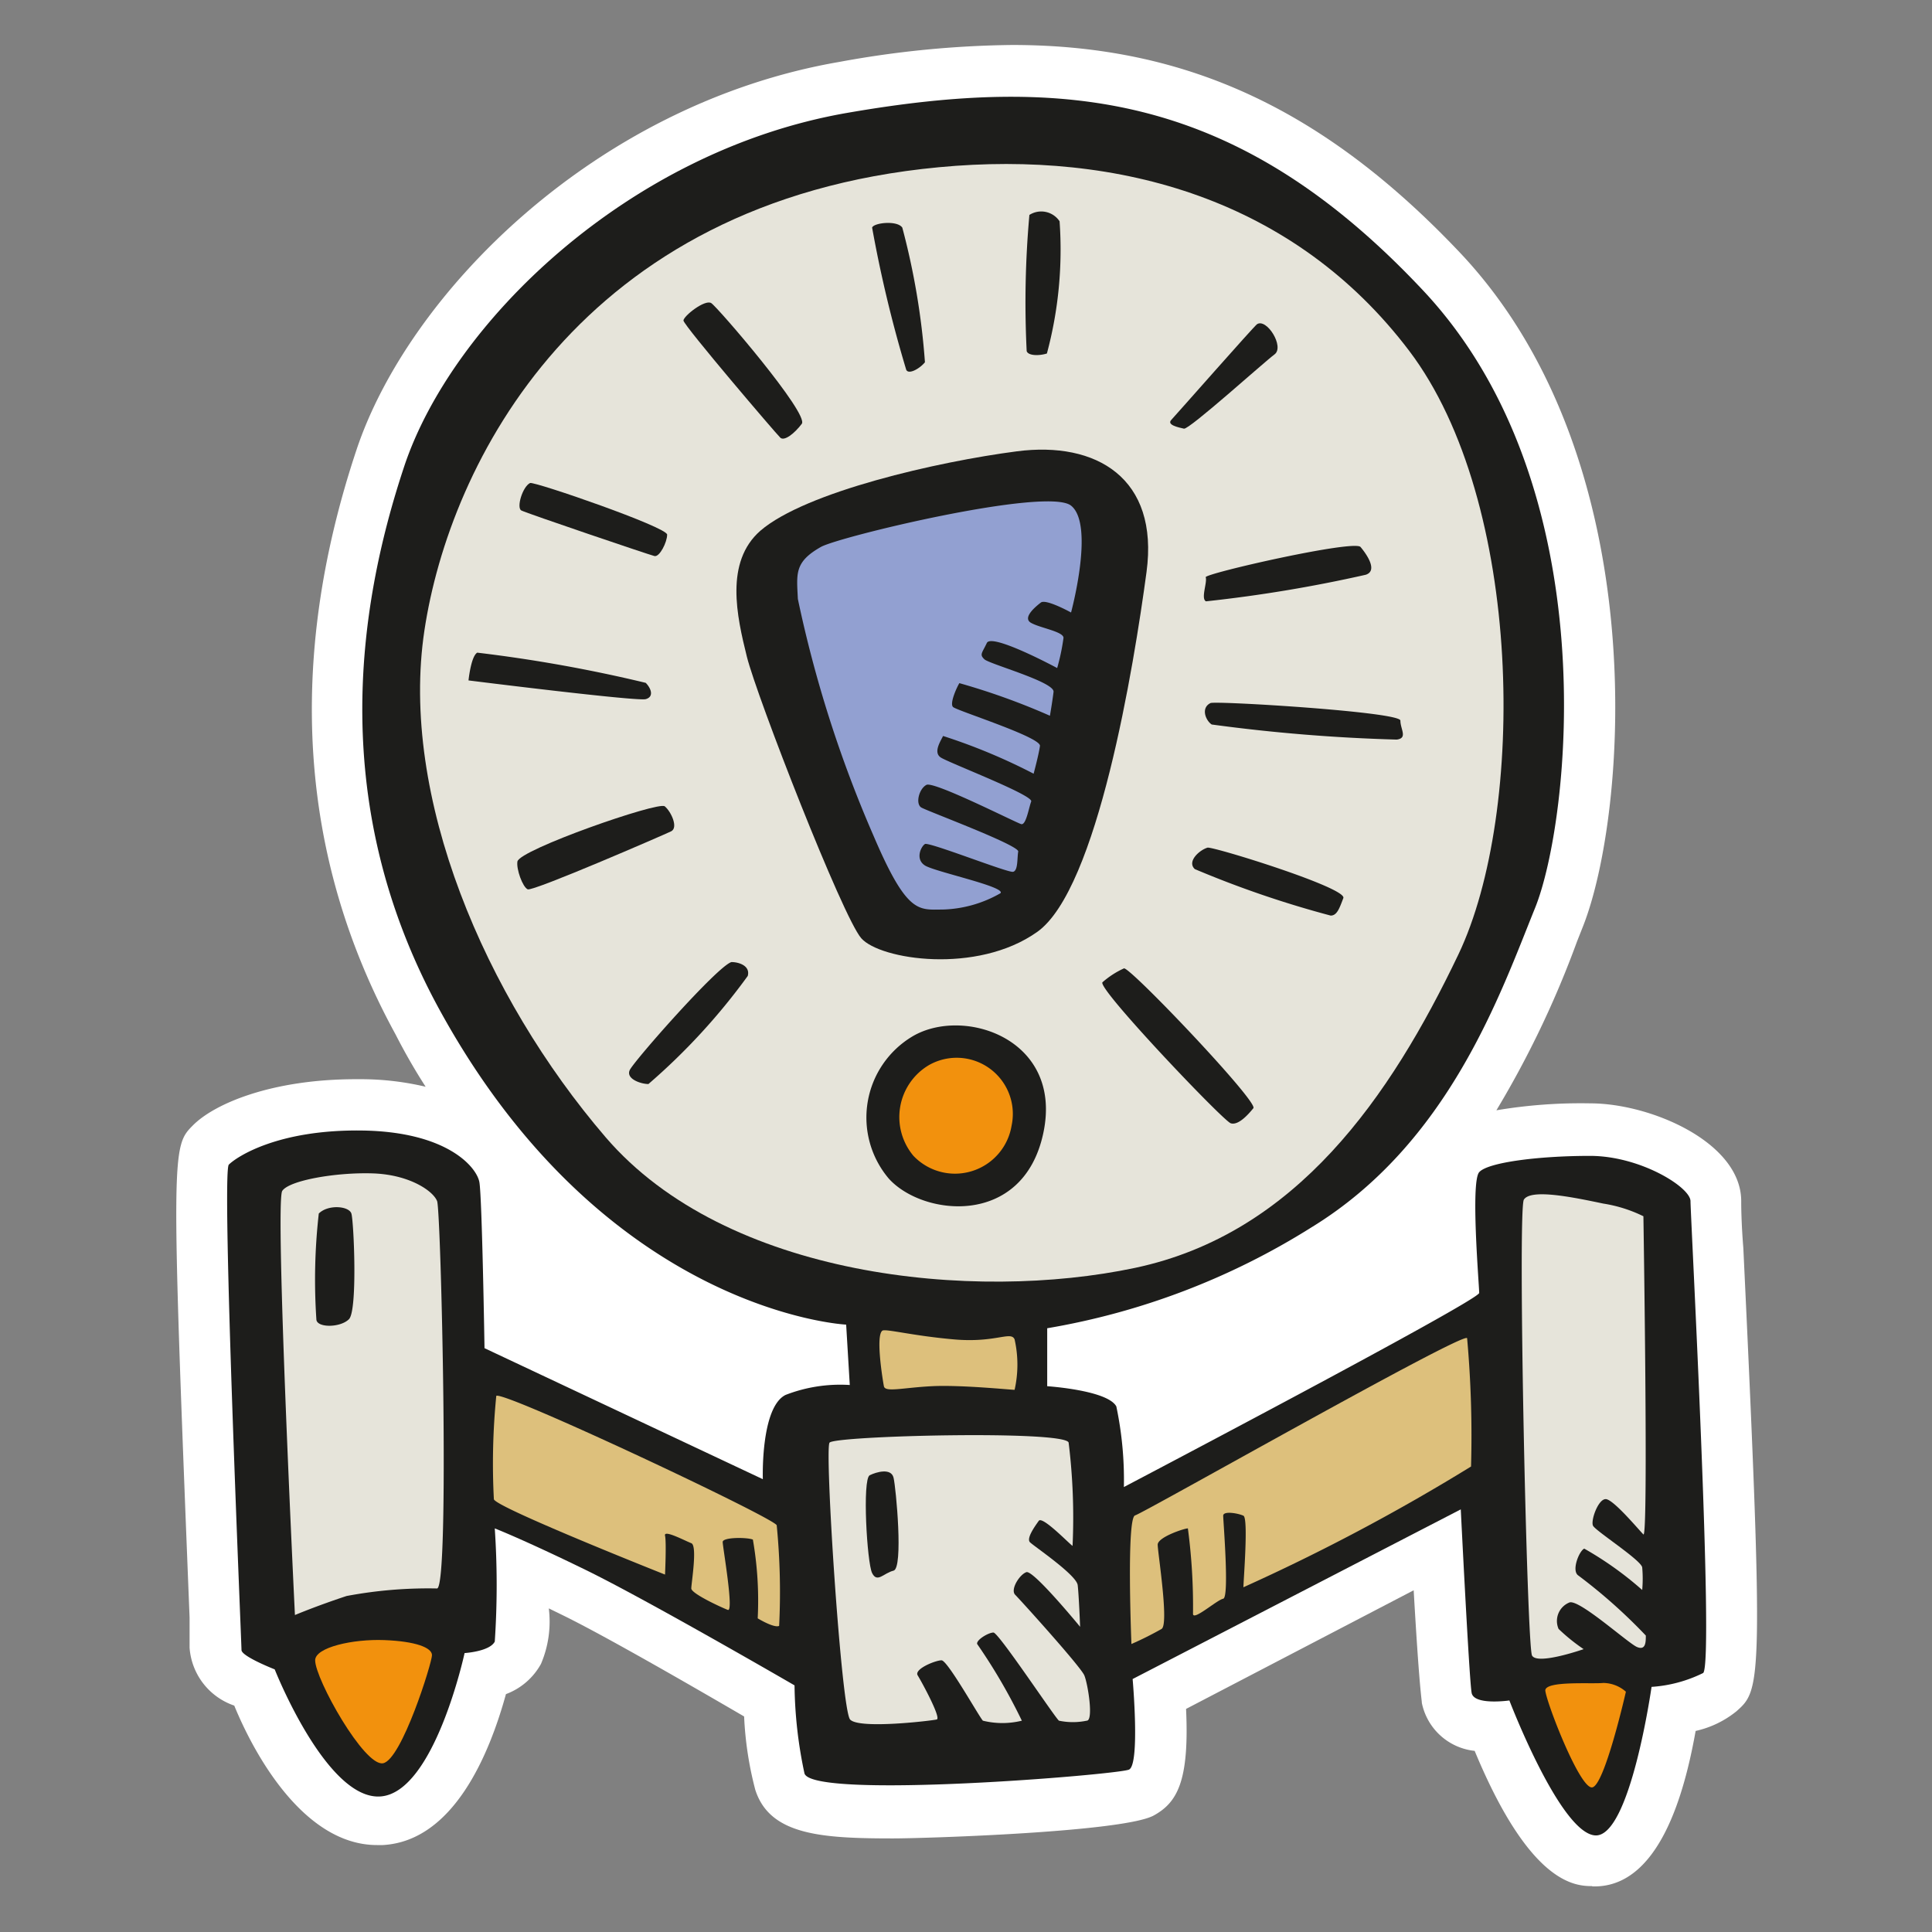 <svg id="Layer_1" data-name="Layer 1" xmlns="http://www.w3.org/2000/svg" width="64" height="64" viewBox="0 0 64 64"><rect x="0" y="0" width="64" height="64" fill="#808080" stroke="none"/><defs><style>.cls-1{fill:#fff;}.cls-2{fill:#1d1d1b;}.cls-3{fill:#e6e4da;}.cls-4{fill:#92a0d1;}.cls-5{fill:#f2910d;}.cls-6{fill:#ddc07c;}</style></defs><title>space-ship_3</title><g id="enterprise"><path class="cls-1" d="M52.75,62.48c-.58,0-2.07-.07-3.9-4.48a2,2,0,0,1-1.75-1.59c0-.11-.08-.4-.27-3.73l-7.54,3.93c.11,2.39-.29,3.1-1.07,3.53-1,.55-7.56.76-8.64.76-2.37,0-4.08-.11-4.56-1.61a11.5,11.5,0,0,1-.37-2.43c-1.46-.85-4.53-2.63-6-3.35l-.47-.23a3.57,3.57,0,0,1-.26,1.84,2.2,2.2,0,0,1-1.16,1c-.55,2-1.74,4.87-4.08,5h-.19c-2.35,0-4-2.84-4.73-4.62a2.19,2.19,0,0,1-1.48-1.92s0-.41,0-1c-.62-15.57-.59-15.6.12-16.31S9,35.75,11.79,35.75H12a9.33,9.33,0,0,1,2.1.25q-.53-.82-1-1.74c-3.19-5.83-3.63-12.34-1.29-19.36,1.73-5.19,7.92-11.46,16-12.85a33.33,33.33,0,0,1,5.72-.56c5.77,0,10.37,2.14,14.89,6.94C54.84,15.3,53.91,27,52.43,30.71l-.19.48a32.45,32.45,0,0,1-2.67,5.59,16.83,16.83,0,0,1,3.11-.23c2,0,5,1.29,5,3.24,0,.11,0,.69.07,1.55.69,14.54.58,14.63-.23,15.35a3.27,3.27,0,0,1-1.35.65c-.37,2.08-1.21,5.15-3.35,5.15h-.08Z"/><path class="cls-2" d="M14.56,33.45c-3.68-6.72-2.75-13.25-1.17-18S20.81,5,28.06,3.74,41,3.08,47.14,9.62,52,27.24,50.85,30.08,48,37.87,43.44,40.66A23.94,23.94,0,0,1,34.69,44l0,1.92s2,.13,2.29.67a11.8,11.8,0,0,1,.25,2.67S49,43.08,49,42.83s-.29-3.67,0-4,2-.54,3.67-.54S56,39.33,56,39.79s.79,15.29.42,15.63a4.52,4.52,0,0,1-1.71.46s-.71,5-1.87,4.92S50,56.33,50,56.33s-1.17.17-1.25-.25S48.39,50,48.39,50L37.52,55.62s.25,2.83-.12,3-10.46,1-10.75.13a14.61,14.61,0,0,1-.33-2.92S21.44,53,19.39,52s-3-1.37-3-1.37a28,28,0,0,1,0,3.75c-.17.33-1,.38-1,.38s-1,4.63-2.79,4.75-3.5-4.21-3.5-4.21S8,54.87,8,54.66s-.67-15.83-.42-16.08S9.19,37.41,12,37.45s3.79,1.21,3.88,1.71.17,5.5.17,5.5L25.27,49s-.08-2.37.75-2.79a5,5,0,0,1,2.13-.33l-.12-2S20.06,43.49,14.56,33.45Z"/><path class="cls-3" d="M31.1,5.54c6-.57,11.79,1.08,15.58,6.08s3.88,15.29,1.63,20S42.94,40.87,37.6,42s-13.54.33-17.54-4.33-6.83-11.29-6-16.79S19.19,6.66,31.1,5.54Z"/><path class="cls-2" d="M25.19,17.58c1.5-1.29,5.88-2.29,8.5-2.63s4.71.88,4.29,4-1.62,10.5-3.62,11.92-5.21.92-5.83.21-3.46-8-3.79-9.33S24,18.62,25.19,17.58Z"/><path class="cls-4" d="M27.19,18.12c.59-.34,7.5-2,8.29-1.37s0,3.54,0,3.54-.83-.46-1-.33-.62.5-.33.67,1.08.29,1.08.5a7.08,7.08,0,0,1-.21,1s-2.17-1.17-2.33-.83-.25.38-.08.54,2.33.75,2.29,1.08-.12.79-.12.79a22.68,22.68,0,0,0-3-1.08c-.08.13-.33.67-.21.79s2.92,1,2.88,1.29-.21.92-.21.92a19.43,19.43,0,0,0-3-1.25c-.08.17-.33.54-.08.71s3.08,1.25,3,1.46-.17.79-.33.75S30.94,25.87,30.69,26s-.37.63-.17.75,3.25,1.25,3.21,1.46,0,.63-.17.67-2.79-1-2.92-.92-.33.5,0,.71,2.71.71,2.5.92a4.05,4.05,0,0,1-1.92.54c-.79,0-1.17.17-2.29-2.46a40.47,40.47,0,0,1-2.5-7.83C26.39,19,26.31,18.62,27.19,18.12Z"/><path class="cls-2" d="M28.89,7.54c.05-.16.83-.25,1,0A24,24,0,0,1,30.64,12c-.17.21-.54.42-.62.25A42.34,42.34,0,0,1,28.89,7.54Z"/><path class="cls-2" d="M34.1,7.12a.73.73,0,0,1,1,.21,13.26,13.26,0,0,1-.42,4.38c-.25.08-.62.08-.67-.08A32.46,32.46,0,0,1,34.1,7.12Z"/><path class="cls-2" d="M41.64,10.74c.32-.21.92.75.58,1s-2.83,2.5-3,2.46-.58-.12-.42-.29S41.52,10.83,41.64,10.74Z"/><path class="cls-2" d="M39.94,19.12c0-.13,4.92-1.25,5.13-1s.58.79.17.92a46.54,46.54,0,0,1-5.29.88C39.77,19.83,40,19.29,39.94,19.12Z"/><path class="cls-2" d="M40.1,23.29c.15-.08,6.29.29,6.29.58s.25.58-.12.63A57.13,57.13,0,0,1,40.14,24C39.94,23.87,39.77,23.45,40.1,23.29Z"/><path class="cls-2" d="M40,28.08c.16-.05,4.63,1.33,4.5,1.67s-.21.58-.42.58a33.85,33.85,0,0,1-4.5-1.54C39.31,28.54,39.73,28.16,40,28.08Z"/><path class="cls-2" d="M37.23,32.08c.16-.1,4.46,4.42,4.29,4.63s-.5.58-.75.5-4.42-4.46-4.25-4.67A2.87,2.87,0,0,1,37.23,32.08Z"/><path class="cls-2" d="M30.23,34.33c1.69-1,5,.08,4.33,3.21s-4,2.75-5.12,1.5A3.13,3.13,0,0,1,30.23,34.33Z"/><path class="cls-5" d="M30.76,35.29a1.86,1.86,0,0,1,2.75,2,1.9,1.9,0,0,1-3.25,1A2,2,0,0,1,30.76,35.29Z"/><path class="cls-2" d="M24.23,31.87c.26,0,.63.13.54.46a21,21,0,0,1-3.29,3.58c-.25,0-.75-.17-.62-.46S23.77,32,24.23,31.87Z"/><path class="cls-2" d="M17.14,28.54c.06-.39,4.67-2,4.88-1.83s.46.71.21.83-4.58,2-4.75,1.92S17.1,28.79,17.14,28.54Z"/><path class="cls-2" d="M15.81,21.62a48.22,48.22,0,0,1,5.58,1c.17.17.29.46,0,.54s-5.87-.62-5.87-.62S15.6,21.74,15.81,21.62Z"/><path class="cls-2" d="M17.56,16c.16-.05,4.54,1.46,4.54,1.71s-.25.75-.42.71S17.44,17,17.27,16.91,17.31,16.12,17.56,16Z"/><path class="cls-2" d="M22.64,10.62c0-.15.71-.71.92-.58s3.25,3.67,3,4-.58.58-.71.46S22.69,10.83,22.64,10.62Z"/><path class="cls-6" d="M29.23,44.08c.11-.07,1,.17,2.38.29s1.88-.29,2,0a3.8,3.8,0,0,1,0,1.67c-.12,0-1.79-.17-2.75-.12s-1.54.21-1.58,0S29,44.24,29.23,44.08Z"/><path class="cls-3" d="M9.35,39.45c.23-.35,1.79-.62,3-.58s2,.58,2.13.92.42,12.75,0,12.83a14.6,14.6,0,0,0-3,.25c-1,.33-1.71.63-1.71.63S9.1,39.83,9.35,39.45Z"/><path class="cls-2" d="M10.56,40.2c.31-.31,1-.25,1.08,0s.21,3.21-.08,3.5-1.08.29-1.08,0A19.56,19.56,0,0,1,10.56,40.2Z"/><path class="cls-5" d="M10.44,55c0-.43,1.25-.71,2.29-.67s1.58.25,1.58.5-1,3.46-1.62,3.58S10.44,55.62,10.44,55Z"/><path class="cls-6" d="M16.44,46.24c.24-.18,9.29,4.08,9.29,4.29a22.68,22.68,0,0,1,.08,3.33c-.17.08-.71-.25-.71-.25A11.77,11.77,0,0,0,24.94,51c-.21-.08-1-.08-1,.08s.38,2.33.17,2.25-1.21-.54-1.21-.71.21-1.42,0-1.5-.92-.46-.87-.25,0,1.29,0,1.29-5.67-2.25-5.67-2.5A22.79,22.79,0,0,1,16.44,46.24Z"/><path class="cls-3" d="M27.48,47.79c.16-.23,7.83-.42,7.92,0a20.3,20.3,0,0,1,.13,3.42c-.12-.08-1-1-1.12-.83s-.42.58-.29.71,1.54,1.08,1.58,1.42.08,1.38.08,1.38S34.23,52,34,52.08s-.54.58-.37.75,2.17,2.38,2.29,2.67S36.23,57,36,57a2.24,2.24,0,0,1-.92,0c-.12-.08-2-2.92-2.17-2.92s-.58.25-.54.38A18.69,18.69,0,0,1,33.85,57,2.69,2.69,0,0,1,32.56,57c-.12-.12-1.17-2-1.37-2s-.92.29-.79.5.79,1.42.63,1.46-2.58.33-2.87,0S27.31,48,27.48,47.79Z"/><path class="cls-2" d="M28.81,48.87c.22-.11.71-.25.79.08s.33,3,0,3.08-.54.42-.71.08S28.56,49,28.81,48.87Z"/><path class="cls-6" d="M37.6,50.2c.29-.08,10.92-6.12,11-5.87a36.2,36.2,0,0,1,.13,4.25,66.42,66.42,0,0,1-7.54,4c0-.21.17-2.29,0-2.37s-.67-.17-.67,0,.21,2.71,0,2.75-1,.75-1,.5a19.57,19.57,0,0,0-.17-2.83c-.12,0-1,.29-1,.54s.38,2.63.13,2.79a10.74,10.74,0,0,1-1,.5S37.31,50.29,37.6,50.2Z"/><path class="cls-3" d="M50.48,39.74c.23-.37,1.63-.08,2.63.13a4.63,4.63,0,0,1,1.33.42s.17,10.71,0,10.54-1-1.17-1.25-1.17-.5.71-.42.88,1.58,1.13,1.63,1.38a4.23,4.23,0,0,1,0,.75,11.27,11.27,0,0,0-1.92-1.37c-.17.08-.42.71-.21.88a17.83,17.83,0,0,1,2.25,2c0,.21,0,.5-.29.38S52.35,53,52,53.08a.66.66,0,0,0-.37.88,6.28,6.28,0,0,0,.83.67s-1.54.54-1.71.21S50.27,40.08,50.48,39.74Z"/><path class="cls-5" d="M51.19,56c0-.33,1.54-.21,1.92-.25a1.15,1.15,0,0,1,.75.29s-.71,3.13-1.12,3.17S51.23,56.41,51.19,56Z"/></g></svg>